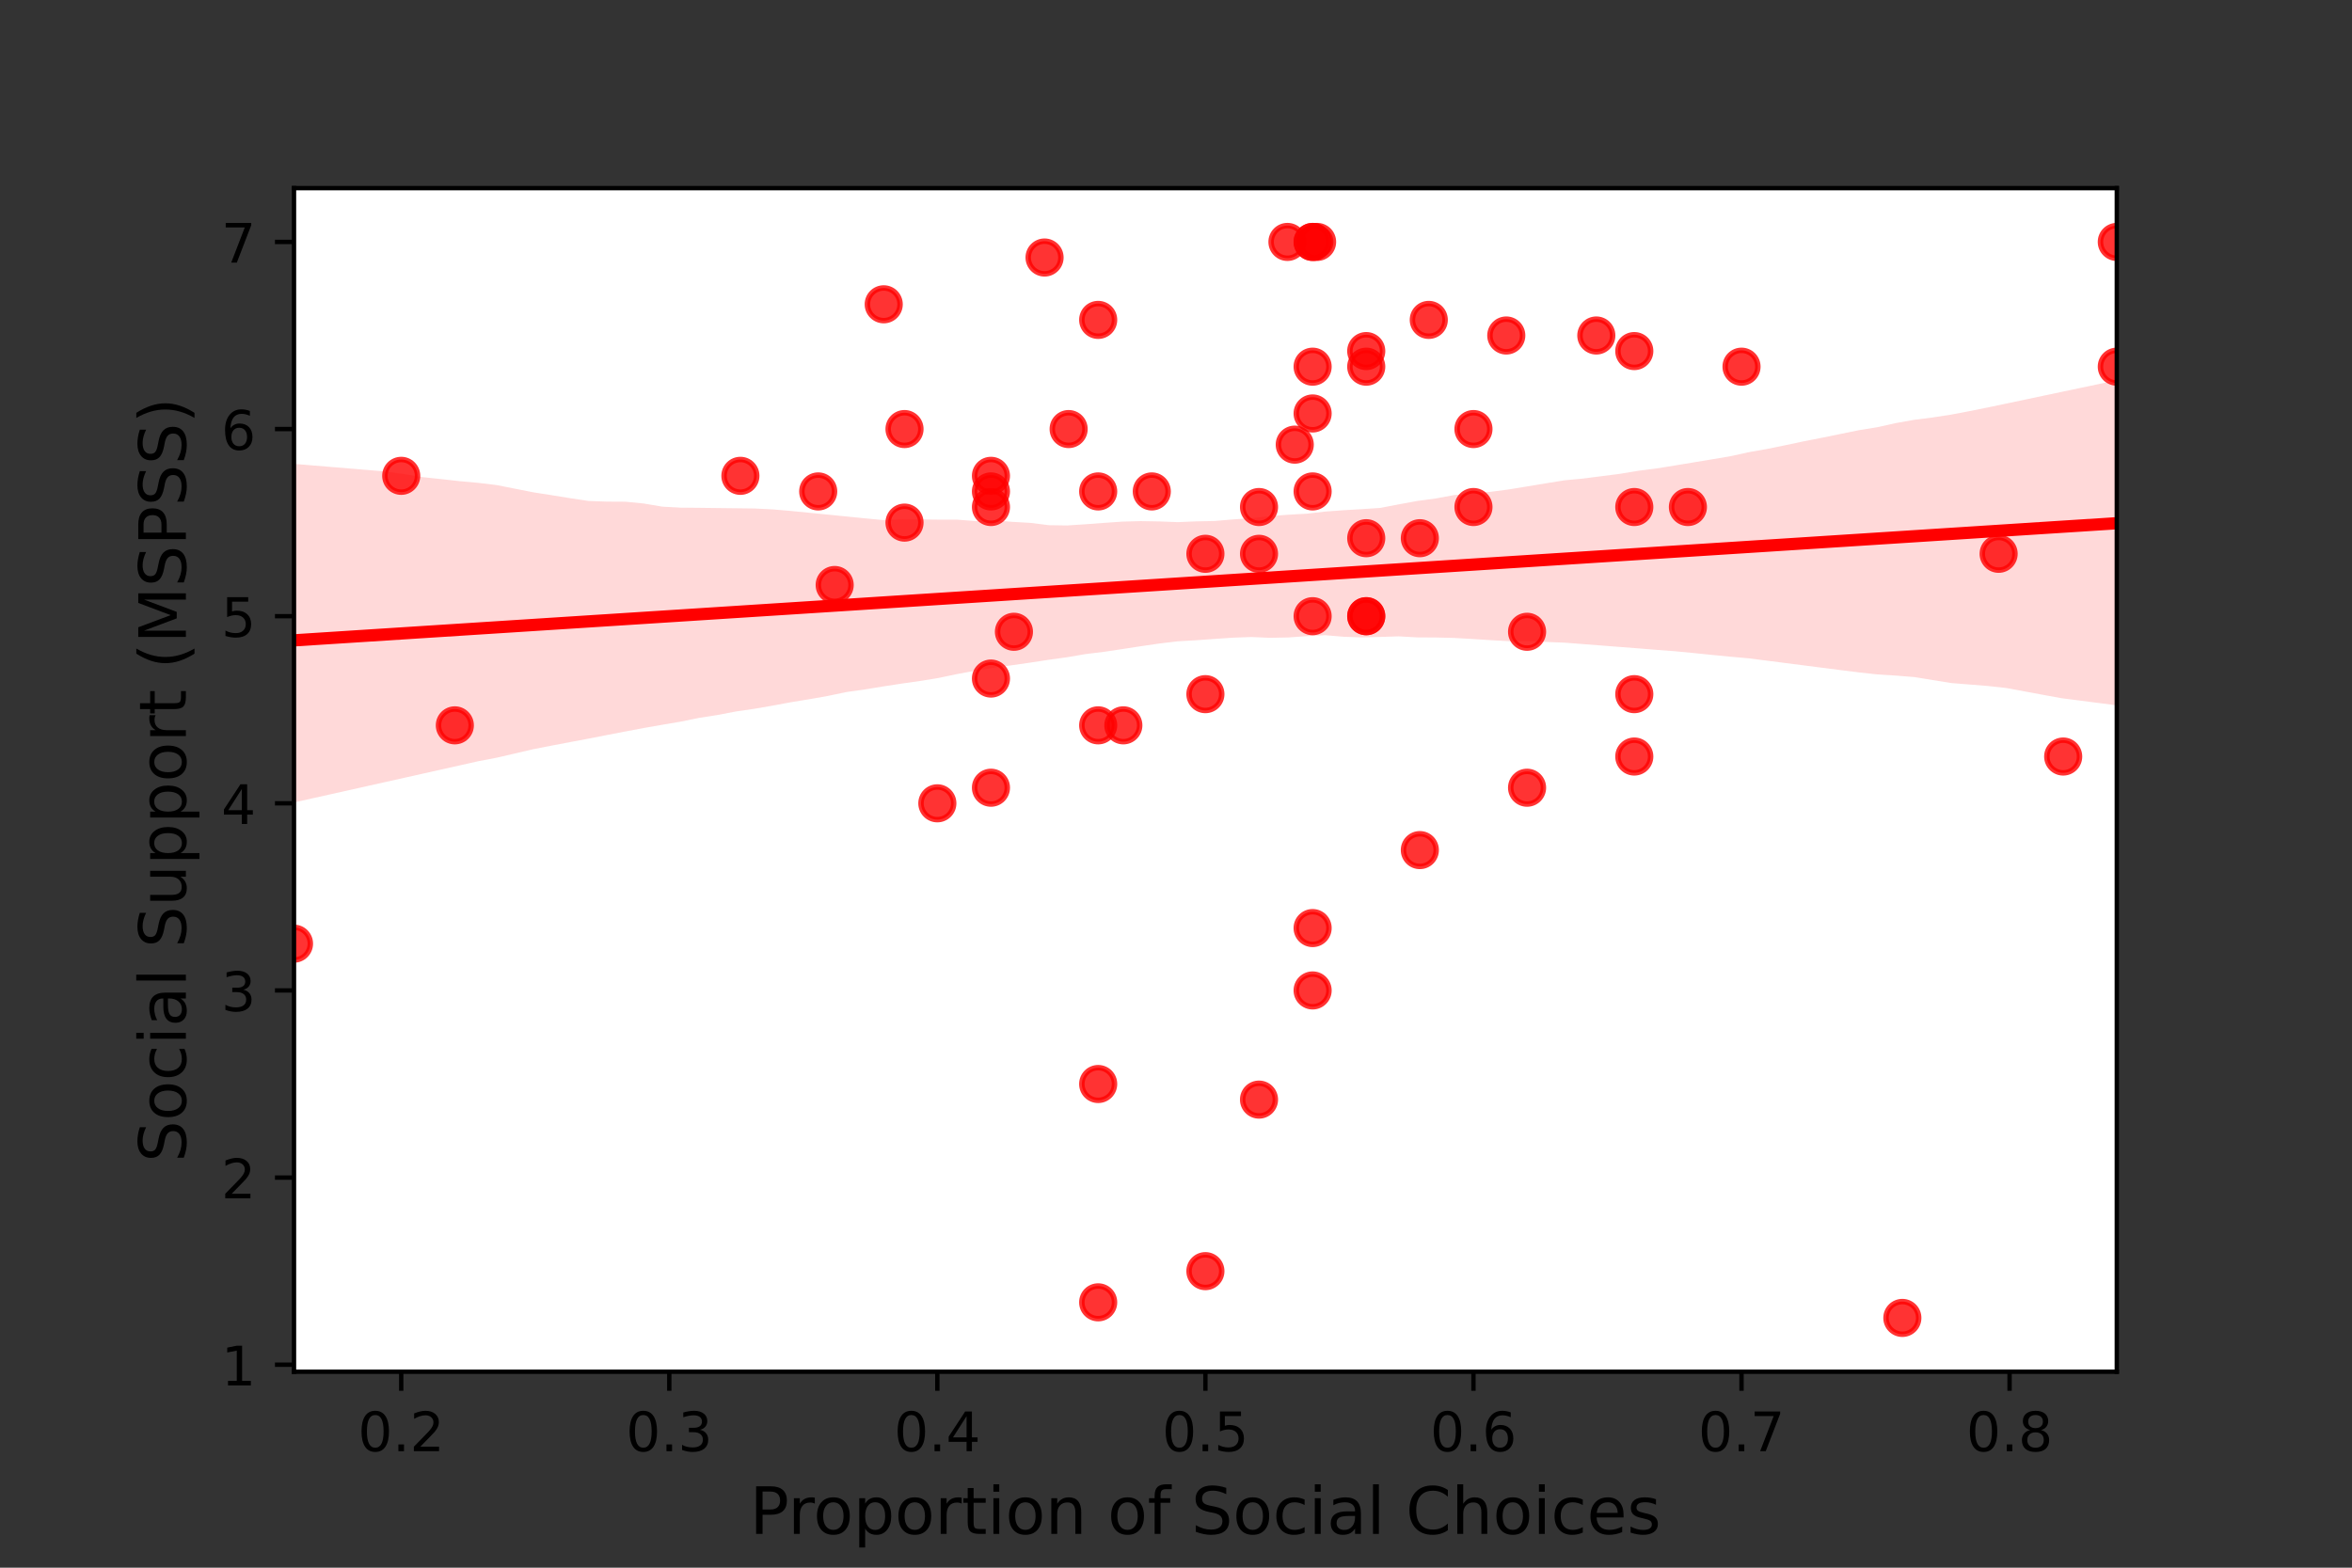 <?xml version="1.0" encoding="utf-8" standalone="no"?>
<!DOCTYPE svg PUBLIC "-//W3C//DTD SVG 1.1//EN"
  "http://www.w3.org/Graphics/SVG/1.1/DTD/svg11.dtd">
<!-- Created with matplotlib (https://matplotlib.org/) -->
<svg height="288pt" version="1.1" viewBox="0 0 432 288" width="432pt" xmlns="http://www.w3.org/2000/svg" xmlns:xlink="http://www.w3.org/1999/xlink">
 <rect x="0" y="0" width="432" height="288" fill="#333333" stroke="none"/>
 <defs>
  <style type="text/css">*{stroke-linecap:butt;stroke-linejoin:round;}</style>
 </defs>
 <g id="figure_1">
  <g id="patch_1">
   <path d="M 0 288 
L 432 288 
L 432 0 
L 0 0 
z
" style="fill:none;"/>
  </g>
  <g id="axes_1">
   <g id="patch_2">
    <path d="M 54 252 
L 388.8 252 
L 388.8 34.56 
L 54 34.56 
z
" style="fill:#ffffff;"/>
   </g>
   <g id="PathCollection_1">
    <defs>
     <path d="M 0 3 
C 0.796 3 1.559 2.684 2.121 2.121 
C 2.684 1.559 3 0.796 3 0 
C 3 -0.796 2.684 -1.559 2.121 -2.121 
C 1.559 -2.684 0.796 -3 0 -3 
C -0.796 -3 -1.559 -2.684 -2.121 -2.121 
C -2.684 -1.559 -3 -0.796 -3 0 
C -3 0.796 -2.684 1.559 -2.121 2.121 
C -1.559 2.684 -0.796 3 0 3 
z
" id="m8f36cc8707" style="stroke:#ff0000;stroke-opacity:0.8;"/>
    </defs>
    <g clip-path="url(#p18a558d87c)">
     <use style="fill:#ff0000;fill-opacity:0.8;stroke:#ff0000;stroke-opacity:0.8;" x="172.165" xlink:href="#m8f36cc8707" y="147.577"/>
     <use style="fill:#ff0000;fill-opacity:0.8;stroke:#ff0000;stroke-opacity:0.8;" x="241.094" xlink:href="#m8f36cc8707" y="44.444"/>
     <use style="fill:#ff0000;fill-opacity:0.8;stroke:#ff0000;stroke-opacity:0.8;" x="73.694" xlink:href="#m8f36cc8707" y="87.416"/>
     <use style="fill:#ff0000;fill-opacity:0.8;stroke:#ff0000;stroke-opacity:0.8;" x="241.094" xlink:href="#m8f36cc8707" y="44.444"/>
     <use style="fill:#ff0000;fill-opacity:0.8;stroke:#ff0000;stroke-opacity:0.8;" x="186.232" xlink:href="#m8f36cc8707" y="116.064"/>
     <use style="fill:#ff0000;fill-opacity:0.8;stroke:#ff0000;stroke-opacity:0.8;" x="300.176" xlink:href="#m8f36cc8707" y="138.983"/>
     <use style="fill:#ff0000;fill-opacity:0.8;stroke:#ff0000;stroke-opacity:0.8;" x="166.136" xlink:href="#m8f36cc8707" y="78.822"/>
     <use style="fill:#ff0000;fill-opacity:0.8;stroke:#ff0000;stroke-opacity:0.8;" x="349.412" xlink:href="#m8f36cc8707" y="242.116"/>
     <use style="fill:#ff0000;fill-opacity:0.8;stroke:#ff0000;stroke-opacity:0.8;" x="241.094" xlink:href="#m8f36cc8707" y="181.955"/>
     <use style="fill:#ff0000;fill-opacity:0.8;stroke:#ff0000;stroke-opacity:0.8;" x="201.706" xlink:href="#m8f36cc8707" y="199.144"/>
     <use style="fill:#ff0000;fill-opacity:0.8;stroke:#ff0000;stroke-opacity:0.8;" x="201.706" xlink:href="#m8f36cc8707" y="239.252"/>
     <use style="fill:#ff0000;fill-opacity:0.8;stroke:#ff0000;stroke-opacity:0.8;" x="231.247" xlink:href="#m8f36cc8707" y="202.009"/>
     <use style="fill:#ff0000;fill-opacity:0.8;stroke:#ff0000;stroke-opacity:0.8;" x="201.706" xlink:href="#m8f36cc8707" y="90.281"/>
     <use style="fill:#ff0000;fill-opacity:0.8;stroke:#ff0000;stroke-opacity:0.8;" x="388.8" xlink:href="#m8f36cc8707" y="44.444"/>
     <use style="fill:#ff0000;fill-opacity:0.8;stroke:#ff0000;stroke-opacity:0.8;" x="241.094" xlink:href="#m8f36cc8707" y="113.199"/>
     <use style="fill:#ff0000;fill-opacity:0.8;stroke:#ff0000;stroke-opacity:0.8;" x="206.328" xlink:href="#m8f36cc8707" y="133.253"/>
     <use style="fill:#ff0000;fill-opacity:0.8;stroke:#ff0000;stroke-opacity:0.8;" x="231.247" xlink:href="#m8f36cc8707" y="101.74"/>
     <use style="fill:#ff0000;fill-opacity:0.8;stroke:#ff0000;stroke-opacity:0.8;" x="241.094" xlink:href="#m8f36cc8707" y="75.957"/>
     <use style="fill:#ff0000;fill-opacity:0.8;stroke:#ff0000;stroke-opacity:0.8;" x="150.282" xlink:href="#m8f36cc8707" y="90.281"/>
     <use style="fill:#ff0000;fill-opacity:0.8;stroke:#ff0000;stroke-opacity:0.8;" x="367.096" xlink:href="#m8f36cc8707" y="101.74"/>
     <use style="fill:#ff0000;fill-opacity:0.8;stroke:#ff0000;stroke-opacity:0.8;" x="221.4" xlink:href="#m8f36cc8707" y="233.522"/>
     <use style="fill:#ff0000;fill-opacity:0.8;stroke:#ff0000;stroke-opacity:0.8;" x="54" xlink:href="#m8f36cc8707" y="173.361"/>
     <use style="fill:#ff0000;fill-opacity:0.8;stroke:#ff0000;stroke-opacity:0.8;" x="250.941" xlink:href="#m8f36cc8707" y="98.875"/>
     <use style="fill:#ff0000;fill-opacity:0.8;stroke:#ff0000;stroke-opacity:0.8;" x="83.541" xlink:href="#m8f36cc8707" y="133.253"/>
     <use style="fill:#ff0000;fill-opacity:0.8;stroke:#ff0000;stroke-opacity:0.8;" x="182.012" xlink:href="#m8f36cc8707" y="144.712"/>
     <use style="fill:#ff0000;fill-opacity:0.8;stroke:#ff0000;stroke-opacity:0.8;" x="276.664" xlink:href="#m8f36cc8707" y="61.633"/>
     <use style="fill:#ff0000;fill-opacity:0.8;stroke:#ff0000;stroke-opacity:0.8;" x="270.635" xlink:href="#m8f36cc8707" y="78.822"/>
     <use style="fill:#ff0000;fill-opacity:0.8;stroke:#ff0000;stroke-opacity:0.8;" x="300.176" xlink:href="#m8f36cc8707" y="64.497"/>
     <use style="fill:#ff0000;fill-opacity:0.8;stroke:#ff0000;stroke-opacity:0.8;" x="388.8" xlink:href="#m8f36cc8707" y="67.362"/>
     <use style="fill:#ff0000;fill-opacity:0.8;stroke:#ff0000;stroke-opacity:0.8;" x="300.176" xlink:href="#m8f36cc8707" y="127.523"/>
     <use style="fill:#ff0000;fill-opacity:0.8;stroke:#ff0000;stroke-opacity:0.8;" x="237.812" xlink:href="#m8f36cc8707" y="81.686"/>
     <use style="fill:#ff0000;fill-opacity:0.8;stroke:#ff0000;stroke-opacity:0.8;" x="293.201" xlink:href="#m8f36cc8707" y="61.633"/>
     <use style="fill:#ff0000;fill-opacity:0.8;stroke:#ff0000;stroke-opacity:0.8;" x="241.094" xlink:href="#m8f36cc8707" y="90.281"/>
     <use style="fill:#ff0000;fill-opacity:0.8;stroke:#ff0000;stroke-opacity:0.8;" x="182.012" xlink:href="#m8f36cc8707" y="93.146"/>
     <use style="fill:#ff0000;fill-opacity:0.8;stroke:#ff0000;stroke-opacity:0.8;" x="236.472" xlink:href="#m8f36cc8707" y="44.444"/>
     <use style="fill:#ff0000;fill-opacity:0.8;stroke:#ff0000;stroke-opacity:0.8;" x="260.788" xlink:href="#m8f36cc8707" y="98.875"/>
     <use style="fill:#ff0000;fill-opacity:0.8;stroke:#ff0000;stroke-opacity:0.8;" x="166.136" xlink:href="#m8f36cc8707" y="96.01"/>
     <use style="fill:#ff0000;fill-opacity:0.8;stroke:#ff0000;stroke-opacity:0.8;" x="153.309" xlink:href="#m8f36cc8707" y="107.47"/>
     <use style="fill:#ff0000;fill-opacity:0.8;stroke:#ff0000;stroke-opacity:0.8;" x="162.318" xlink:href="#m8f36cc8707" y="55.903"/>
     <use style="fill:#ff0000;fill-opacity:0.8;stroke:#ff0000;stroke-opacity:0.8;" x="319.871" xlink:href="#m8f36cc8707" y="67.362"/>
     <use style="fill:#ff0000;fill-opacity:0.8;stroke:#ff0000;stroke-opacity:0.8;" x="241.915" xlink:href="#m8f36cc8707" y="44.444"/>
     <use style="fill:#ff0000;fill-opacity:0.8;stroke:#ff0000;stroke-opacity:0.8;" x="262.429" xlink:href="#m8f36cc8707" y="58.768"/>
     <use style="fill:#ff0000;fill-opacity:0.8;stroke:#ff0000;stroke-opacity:0.8;" x="211.553" xlink:href="#m8f36cc8707" y="90.281"/>
     <use style="fill:#ff0000;fill-opacity:0.8;stroke:#ff0000;stroke-opacity:0.8;" x="201.706" xlink:href="#m8f36cc8707" y="133.253"/>
     <use style="fill:#ff0000;fill-opacity:0.8;stroke:#ff0000;stroke-opacity:0.8;" x="300.176" xlink:href="#m8f36cc8707" y="93.146"/>
     <use style="fill:#ff0000;fill-opacity:0.8;stroke:#ff0000;stroke-opacity:0.8;" x="260.788" xlink:href="#m8f36cc8707" y="156.172"/>
     <use style="fill:#ff0000;fill-opacity:0.8;stroke:#ff0000;stroke-opacity:0.8;" x="241.094" xlink:href="#m8f36cc8707" y="67.362"/>
     <use style="fill:#ff0000;fill-opacity:0.8;stroke:#ff0000;stroke-opacity:0.8;" x="182.012" xlink:href="#m8f36cc8707" y="87.416"/>
     <use style="fill:#ff0000;fill-opacity:0.8;stroke:#ff0000;stroke-opacity:0.8;" x="250.941" xlink:href="#m8f36cc8707" y="64.497"/>
     <use style="fill:#ff0000;fill-opacity:0.8;stroke:#ff0000;stroke-opacity:0.8;" x="135.992" xlink:href="#m8f36cc8707" y="87.416"/>
     <use style="fill:#ff0000;fill-opacity:0.8;stroke:#ff0000;stroke-opacity:0.8;" x="221.4" xlink:href="#m8f36cc8707" y="127.523"/>
     <use style="fill:#ff0000;fill-opacity:0.8;stroke:#ff0000;stroke-opacity:0.8;" x="250.941" xlink:href="#m8f36cc8707" y="67.362"/>
     <use style="fill:#ff0000;fill-opacity:0.8;stroke:#ff0000;stroke-opacity:0.8;" x="280.482" xlink:href="#m8f36cc8707" y="116.064"/>
     <use style="fill:#ff0000;fill-opacity:0.8;stroke:#ff0000;stroke-opacity:0.8;" x="231.247" xlink:href="#m8f36cc8707" y="93.146"/>
     <use style="fill:#ff0000;fill-opacity:0.8;stroke:#ff0000;stroke-opacity:0.8;" x="310.024" xlink:href="#m8f36cc8707" y="93.146"/>
     <use style="fill:#ff0000;fill-opacity:0.8;stroke:#ff0000;stroke-opacity:0.8;" x="196.28" xlink:href="#m8f36cc8707" y="78.822"/>
     <use style="fill:#ff0000;fill-opacity:0.8;stroke:#ff0000;stroke-opacity:0.8;" x="378.953" xlink:href="#m8f36cc8707" y="138.983"/>
     <use style="fill:#ff0000;fill-opacity:0.8;stroke:#ff0000;stroke-opacity:0.8;" x="191.859" xlink:href="#m8f36cc8707" y="47.308"/>
     <use style="fill:#ff0000;fill-opacity:0.8;stroke:#ff0000;stroke-opacity:0.8;" x="270.635" xlink:href="#m8f36cc8707" y="93.146"/>
     <use style="fill:#ff0000;fill-opacity:0.8;stroke:#ff0000;stroke-opacity:0.8;" x="182.012" xlink:href="#m8f36cc8707" y="90.281"/>
     <use style="fill:#ff0000;fill-opacity:0.8;stroke:#ff0000;stroke-opacity:0.8;" x="280.482" xlink:href="#m8f36cc8707" y="144.712"/>
     <use style="fill:#ff0000;fill-opacity:0.8;stroke:#ff0000;stroke-opacity:0.8;" x="221.4" xlink:href="#m8f36cc8707" y="101.74"/>
     <use style="fill:#ff0000;fill-opacity:0.8;stroke:#ff0000;stroke-opacity:0.8;" x="201.706" xlink:href="#m8f36cc8707" y="58.768"/>
     <use style="fill:#ff0000;fill-opacity:0.8;stroke:#ff0000;stroke-opacity:0.8;" x="250.941" xlink:href="#m8f36cc8707" y="113.199"/>
     <use style="fill:#ff0000;fill-opacity:0.8;stroke:#ff0000;stroke-opacity:0.8;" x="250.941" xlink:href="#m8f36cc8707" y="113.199"/>
     <use style="fill:#ff0000;fill-opacity:0.8;stroke:#ff0000;stroke-opacity:0.8;" x="241.094" xlink:href="#m8f36cc8707" y="170.496"/>
     <use style="fill:#ff0000;fill-opacity:0.8;stroke:#ff0000;stroke-opacity:0.8;" x="182.012" xlink:href="#m8f36cc8707" y="124.659"/>
    </g>
   </g>
   <g id="PolyCollection_1">
    <path clip-path="url(#p18a558d87c)" d="M 54 85.22 
L 54 147.418 
L 57.382 146.662 
L 60.764 145.906 
L 64.145 145.15 
L 67.527 144.394 
L 70.909 143.637 
L 74.291 142.881 
L 77.673 142.125 
L 81.055 141.367 
L 84.436 140.609 
L 87.818 139.851 
L 91.2 139.204 
L 94.582 138.421 
L 97.964 137.632 
L 101.345 136.97 
L 104.727 136.33 
L 108.109 135.692 
L 111.491 135.031 
L 114.873 134.379 
L 118.255 133.74 
L 121.636 133.149 
L 125.018 132.573 
L 128.4 131.882 
L 131.782 131.354 
L 135.164 130.706 
L 138.545 130.214 
L 141.927 129.627 
L 145.309 129.001 
L 148.691 128.447 
L 152.073 127.849 
L 155.455 127.137 
L 158.836 126.661 
L 162.218 126.107 
L 165.6 125.586 
L 168.982 125.103 
L 172.364 124.554 
L 175.745 123.842 
L 179.127 123.212 
L 182.509 122.678 
L 185.891 122.209 
L 189.273 121.725 
L 192.655 121.204 
L 196.036 120.736 
L 199.418 120.157 
L 202.8 119.745 
L 206.182 119.235 
L 209.564 118.715 
L 212.945 118.22 
L 216.327 117.815 
L 219.709 117.621 
L 223.091 117.377 
L 226.473 117.149 
L 229.855 117.026 
L 233.236 117.173 
L 236.618 117.109 
L 240 116.867 
L 243.382 116.689 
L 246.764 116.977 
L 250.145 117.099 
L 253.527 117.011 
L 256.909 116.905 
L 260.291 117.095 
L 263.673 117.116 
L 267.055 117.194 
L 270.436 117.388 
L 273.818 117.604 
L 277.2 117.793 
L 280.582 117.787 
L 283.964 117.933 
L 287.345 118.061 
L 290.727 118.323 
L 294.109 118.586 
L 297.491 118.848 
L 300.873 119.11 
L 304.255 119.384 
L 307.636 119.64 
L 311.018 119.964 
L 314.4 120.307 
L 317.782 120.638 
L 321.164 120.939 
L 324.545 121.372 
L 327.927 121.805 
L 331.309 122.239 
L 334.691 122.673 
L 338.073 123.104 
L 341.455 123.53 
L 344.836 123.902 
L 348.218 124.112 
L 351.6 124.383 
L 354.982 124.933 
L 358.364 125.48 
L 361.745 125.754 
L 365.127 126.023 
L 368.509 126.396 
L 371.891 127.024 
L 375.273 127.651 
L 378.655 128.268 
L 382.036 128.705 
L 385.418 129.141 
L 388.8 129.577 
L 388.8 69.861 
L 388.8 69.861 
L 385.418 70.572 
L 382.036 71.283 
L 378.655 71.996 
L 375.273 72.71 
L 371.891 73.424 
L 368.509 74.137 
L 365.127 74.848 
L 361.745 75.529 
L 358.364 76.171 
L 354.982 76.692 
L 351.6 77.123 
L 348.218 77.723 
L 344.836 78.479 
L 341.455 79.027 
L 338.073 79.718 
L 334.691 80.409 
L 331.309 81.073 
L 327.927 81.791 
L 324.545 82.482 
L 321.164 83.079 
L 317.782 83.824 
L 314.4 84.391 
L 311.018 84.954 
L 307.636 85.514 
L 304.255 86.059 
L 300.873 86.494 
L 297.491 87.055 
L 294.109 87.487 
L 290.727 87.92 
L 287.345 88.242 
L 283.964 88.787 
L 280.582 89.347 
L 277.2 89.904 
L 273.818 90.351 
L 270.436 90.63 
L 267.055 90.953 
L 263.673 91.582 
L 260.291 92.035 
L 256.909 92.658 
L 253.527 93.309 
L 250.145 93.532 
L 246.764 93.736 
L 243.382 93.982 
L 240 94.374 
L 236.618 94.56 
L 233.236 94.819 
L 229.855 95.198 
L 226.473 95.423 
L 223.091 95.711 
L 219.709 95.78 
L 216.327 95.923 
L 212.945 95.792 
L 209.564 95.733 
L 206.182 95.824 
L 202.8 96.057 
L 199.418 96.311 
L 196.036 96.533 
L 192.655 96.484 
L 189.273 96.061 
L 185.891 95.864 
L 182.509 95.578 
L 179.127 95.723 
L 175.745 95.462 
L 172.364 95.463 
L 168.982 95.425 
L 165.6 95.413 
L 162.218 95.542 
L 158.836 95.22 
L 155.455 94.881 
L 152.073 94.541 
L 148.691 94.206 
L 145.309 93.872 
L 141.927 93.581 
L 138.545 93.413 
L 135.164 93.373 
L 131.782 93.333 
L 128.4 93.292 
L 125.018 93.261 
L 121.636 93.077 
L 118.255 92.501 
L 114.873 92.168 
L 111.491 92.15 
L 108.109 92.035 
L 104.727 91.522 
L 101.345 90.976 
L 97.964 90.445 
L 94.582 89.777 
L 91.2 89.109 
L 87.818 88.704 
L 84.436 88.397 
L 81.055 88.019 
L 77.673 87.66 
L 74.291 87.102 
L 70.909 86.625 
L 67.527 86.342 
L 64.145 86.061 
L 60.764 85.781 
L 57.382 85.5 
L 54 85.22 
z
" style="fill:#ff0000;fill-opacity:0.15;"/>
   </g>
   <g id="matplotlib.axis_1">
    <g id="xtick_1">
     <g id="line2d_1">
      <defs>
       <path d="M 0 0 
L 0 3.5 
" id="mf3db2aaec5" style="stroke:#000000;stroke-width:0.8;"/>
      </defs>
      <g>
       <use style="stroke:#000000;stroke-width:0.8;" x="73.694" xlink:href="#mf3db2aaec5" y="252"/>
      </g>
     </g>
     <g id="text_1">
      <!-- 0.2 -->
      <g transform="translate(65.743 266.598)scale(0.1 -0.1)">
       <defs>
        <path d="M 31.781 66.406 
Q 24.172 66.406 20.328 58.906 
Q 16.5 51.422 16.5 36.375 
Q 16.5 21.391 20.328 13.891 
Q 24.172 6.391 31.781 6.391 
Q 39.453 6.391 43.281 13.891 
Q 47.125 21.391 47.125 36.375 
Q 47.125 51.422 43.281 58.906 
Q 39.453 66.406 31.781 66.406 
z
M 31.781 74.219 
Q 44.047 74.219 50.516 64.516 
Q 56.984 54.828 56.984 36.375 
Q 56.984 17.969 50.516 8.266 
Q 44.047 -1.422 31.781 -1.422 
Q 19.531 -1.422 13.062 8.266 
Q 6.594 17.969 6.594 36.375 
Q 6.594 54.828 13.062 64.516 
Q 19.531 74.219 31.781 74.219 
z
" id="DejaVuSans-48"/>
        <path d="M 10.688 12.406 
L 21 12.406 
L 21 0 
L 10.688 0 
z
" id="DejaVuSans-46"/>
        <path d="M 19.188 8.297 
L 53.609 8.297 
L 53.609 0 
L 7.328 0 
L 7.328 8.297 
Q 12.938 14.109 22.625 23.891 
Q 32.328 33.688 34.812 36.531 
Q 39.547 41.844 41.422 45.531 
Q 43.312 49.219 43.312 52.781 
Q 43.312 58.594 39.234 62.25 
Q 35.156 65.922 28.609 65.922 
Q 23.969 65.922 18.812 64.312 
Q 13.672 62.703 7.812 59.422 
L 7.812 69.391 
Q 13.766 71.781 18.938 73 
Q 24.125 74.219 28.422 74.219 
Q 39.75 74.219 46.484 68.547 
Q 53.219 62.891 53.219 53.422 
Q 53.219 48.922 51.531 44.891 
Q 49.859 40.875 45.406 35.406 
Q 44.188 33.984 37.641 27.219 
Q 31.109 20.453 19.188 8.297 
z
" id="DejaVuSans-50"/>
       </defs>
       <use xlink:href="#DejaVuSans-48"/>
       <use x="63.623" xlink:href="#DejaVuSans-46"/>
       <use x="95.41" xlink:href="#DejaVuSans-50"/>
      </g>
     </g>
    </g>
    <g id="xtick_2">
     <g id="line2d_2">
      <g>
       <use style="stroke:#000000;stroke-width:0.8;" x="122.929" xlink:href="#mf3db2aaec5" y="252"/>
      </g>
     </g>
     <g id="text_2">
      <!-- 0.3 -->
      <g transform="translate(114.978 266.598)scale(0.1 -0.1)">
       <defs>
        <path d="M 40.578 39.312 
Q 47.656 37.797 51.625 33 
Q 55.609 28.219 55.609 21.188 
Q 55.609 10.406 48.188 4.484 
Q 40.766 -1.422 27.094 -1.422 
Q 22.516 -1.422 17.656 -0.516 
Q 12.797 0.391 7.625 2.203 
L 7.625 11.719 
Q 11.719 9.328 16.594 8.109 
Q 21.484 6.891 26.812 6.891 
Q 36.078 6.891 40.938 10.547 
Q 45.797 14.203 45.797 21.188 
Q 45.797 27.641 41.281 31.266 
Q 36.766 34.906 28.719 34.906 
L 20.219 34.906 
L 20.219 43.016 
L 29.109 43.016 
Q 36.375 43.016 40.234 45.922 
Q 44.094 48.828 44.094 54.297 
Q 44.094 59.906 40.109 62.906 
Q 36.141 65.922 28.719 65.922 
Q 24.656 65.922 20.016 65.031 
Q 15.375 64.156 9.812 62.312 
L 9.812 71.094 
Q 15.438 72.656 20.344 73.438 
Q 25.25 74.219 29.594 74.219 
Q 40.828 74.219 47.359 69.109 
Q 53.906 64.016 53.906 55.328 
Q 53.906 49.266 50.438 45.094 
Q 46.969 40.922 40.578 39.312 
z
" id="DejaVuSans-51"/>
       </defs>
       <use xlink:href="#DejaVuSans-48"/>
       <use x="63.623" xlink:href="#DejaVuSans-46"/>
       <use x="95.41" xlink:href="#DejaVuSans-51"/>
      </g>
     </g>
    </g>
    <g id="xtick_3">
     <g id="line2d_3">
      <g>
       <use style="stroke:#000000;stroke-width:0.8;" x="172.165" xlink:href="#mf3db2aaec5" y="252"/>
      </g>
     </g>
     <g id="text_3">
      <!-- 0.4 -->
      <g transform="translate(164.213 266.598)scale(0.1 -0.1)">
       <defs>
        <path d="M 37.797 64.312 
L 12.891 25.391 
L 37.797 25.391 
z
M 35.203 72.906 
L 47.609 72.906 
L 47.609 25.391 
L 58.016 25.391 
L 58.016 17.188 
L 47.609 17.188 
L 47.609 0 
L 37.797 0 
L 37.797 17.188 
L 4.891 17.188 
L 4.891 26.703 
z
" id="DejaVuSans-52"/>
       </defs>
       <use xlink:href="#DejaVuSans-48"/>
       <use x="63.623" xlink:href="#DejaVuSans-46"/>
       <use x="95.41" xlink:href="#DejaVuSans-52"/>
      </g>
     </g>
    </g>
    <g id="xtick_4">
     <g id="line2d_4">
      <g>
       <use style="stroke:#000000;stroke-width:0.8;" x="221.4" xlink:href="#mf3db2aaec5" y="252"/>
      </g>
     </g>
     <g id="text_4">
      <!-- 0.5 -->
      <g transform="translate(213.448 266.598)scale(0.1 -0.1)">
       <defs>
        <path d="M 10.797 72.906 
L 49.516 72.906 
L 49.516 64.594 
L 19.828 64.594 
L 19.828 46.734 
Q 21.969 47.469 24.109 47.828 
Q 26.266 48.188 28.422 48.188 
Q 40.625 48.188 47.75 41.5 
Q 54.891 34.812 54.891 23.391 
Q 54.891 11.625 47.562 5.094 
Q 40.234 -1.422 26.906 -1.422 
Q 22.312 -1.422 17.547 -0.641 
Q 12.797 0.141 7.719 1.703 
L 7.719 11.625 
Q 12.109 9.234 16.797 8.062 
Q 21.484 6.891 26.703 6.891 
Q 35.156 6.891 40.078 11.328 
Q 45.016 15.766 45.016 23.391 
Q 45.016 31 40.078 35.438 
Q 35.156 39.891 26.703 39.891 
Q 22.75 39.891 18.812 39.016 
Q 14.891 38.141 10.797 36.281 
z
" id="DejaVuSans-53"/>
       </defs>
       <use xlink:href="#DejaVuSans-48"/>
       <use x="63.623" xlink:href="#DejaVuSans-46"/>
       <use x="95.41" xlink:href="#DejaVuSans-53"/>
      </g>
     </g>
    </g>
    <g id="xtick_5">
     <g id="line2d_5">
      <g>
       <use style="stroke:#000000;stroke-width:0.8;" x="270.635" xlink:href="#mf3db2aaec5" y="252"/>
      </g>
     </g>
     <g id="text_5">
      <!-- 0.6 -->
      <g transform="translate(262.684 266.598)scale(0.1 -0.1)">
       <defs>
        <path d="M 33.016 40.375 
Q 26.375 40.375 22.484 35.828 
Q 18.609 31.297 18.609 23.391 
Q 18.609 15.531 22.484 10.953 
Q 26.375 6.391 33.016 6.391 
Q 39.656 6.391 43.531 10.953 
Q 47.406 15.531 47.406 23.391 
Q 47.406 31.297 43.531 35.828 
Q 39.656 40.375 33.016 40.375 
z
M 52.594 71.297 
L 52.594 62.312 
Q 48.875 64.062 45.094 64.984 
Q 41.312 65.922 37.594 65.922 
Q 27.828 65.922 22.672 59.328 
Q 17.531 52.734 16.797 39.406 
Q 19.672 43.656 24.016 45.922 
Q 28.375 48.188 33.594 48.188 
Q 44.578 48.188 50.953 41.516 
Q 57.328 34.859 57.328 23.391 
Q 57.328 12.156 50.688 5.359 
Q 44.047 -1.422 33.016 -1.422 
Q 20.359 -1.422 13.672 8.266 
Q 6.984 17.969 6.984 36.375 
Q 6.984 53.656 15.188 63.938 
Q 23.391 74.219 37.203 74.219 
Q 40.922 74.219 44.703 73.484 
Q 48.484 72.75 52.594 71.297 
z
" id="DejaVuSans-54"/>
       </defs>
       <use xlink:href="#DejaVuSans-48"/>
       <use x="63.623" xlink:href="#DejaVuSans-46"/>
       <use x="95.41" xlink:href="#DejaVuSans-54"/>
      </g>
     </g>
    </g>
    <g id="xtick_6">
     <g id="line2d_6">
      <g>
       <use style="stroke:#000000;stroke-width:0.8;" x="319.871" xlink:href="#mf3db2aaec5" y="252"/>
      </g>
     </g>
     <g id="text_6">
      <!-- 0.7 -->
      <g transform="translate(311.919 266.598)scale(0.1 -0.1)">
       <defs>
        <path d="M 8.203 72.906 
L 55.078 72.906 
L 55.078 68.703 
L 28.609 0 
L 18.312 0 
L 43.219 64.594 
L 8.203 64.594 
z
" id="DejaVuSans-55"/>
       </defs>
       <use xlink:href="#DejaVuSans-48"/>
       <use x="63.623" xlink:href="#DejaVuSans-46"/>
       <use x="95.41" xlink:href="#DejaVuSans-55"/>
      </g>
     </g>
    </g>
    <g id="xtick_7">
     <g id="line2d_7">
      <g>
       <use style="stroke:#000000;stroke-width:0.8;" x="369.106" xlink:href="#mf3db2aaec5" y="252"/>
      </g>
     </g>
     <g id="text_7">
      <!-- 0.8 -->
      <g transform="translate(361.154 266.598)scale(0.1 -0.1)">
       <defs>
        <path d="M 31.781 34.625 
Q 24.75 34.625 20.719 30.859 
Q 16.703 27.094 16.703 20.516 
Q 16.703 13.922 20.719 10.156 
Q 24.75 6.391 31.781 6.391 
Q 38.812 6.391 42.859 10.172 
Q 46.922 13.969 46.922 20.516 
Q 46.922 27.094 42.891 30.859 
Q 38.875 34.625 31.781 34.625 
z
M 21.922 38.812 
Q 15.578 40.375 12.031 44.719 
Q 8.5 49.078 8.5 55.328 
Q 8.5 64.062 14.719 69.141 
Q 20.953 74.219 31.781 74.219 
Q 42.672 74.219 48.875 69.141 
Q 55.078 64.062 55.078 55.328 
Q 55.078 49.078 51.531 44.719 
Q 48 40.375 41.703 38.812 
Q 48.828 37.156 52.797 32.312 
Q 56.781 27.484 56.781 20.516 
Q 56.781 9.906 50.312 4.234 
Q 43.844 -1.422 31.781 -1.422 
Q 19.734 -1.422 13.25 4.234 
Q 6.781 9.906 6.781 20.516 
Q 6.781 27.484 10.781 32.312 
Q 14.797 37.156 21.922 38.812 
z
M 18.312 54.391 
Q 18.312 48.734 21.844 45.562 
Q 25.391 42.391 31.781 42.391 
Q 38.141 42.391 41.719 45.562 
Q 45.312 48.734 45.312 54.391 
Q 45.312 60.062 41.719 63.234 
Q 38.141 66.406 31.781 66.406 
Q 25.391 66.406 21.844 63.234 
Q 18.312 60.062 18.312 54.391 
z
" id="DejaVuSans-56"/>
       </defs>
       <use xlink:href="#DejaVuSans-48"/>
       <use x="63.623" xlink:href="#DejaVuSans-46"/>
       <use x="95.41" xlink:href="#DejaVuSans-56"/>
      </g>
     </g>
    </g>
    <g id="text_8">
     <!-- Proportion of Social Choices -->
     <g transform="translate(137.704 281.796)scale(0.12 -0.12)">
      <defs>
       <path d="M 19.672 64.797 
L 19.672 37.406 
L 32.078 37.406 
Q 38.969 37.406 42.719 40.969 
Q 46.484 44.531 46.484 51.125 
Q 46.484 57.672 42.719 61.234 
Q 38.969 64.797 32.078 64.797 
z
M 9.812 72.906 
L 32.078 72.906 
Q 44.344 72.906 50.609 67.359 
Q 56.891 61.812 56.891 51.125 
Q 56.891 40.328 50.609 34.812 
Q 44.344 29.297 32.078 29.297 
L 19.672 29.297 
L 19.672 0 
L 9.812 0 
z
" id="DejaVuSans-80"/>
       <path d="M 41.109 46.297 
Q 39.594 47.172 37.812 47.578 
Q 36.031 48 33.891 48 
Q 26.266 48 22.188 43.047 
Q 18.109 38.094 18.109 28.812 
L 18.109 0 
L 9.078 0 
L 9.078 54.688 
L 18.109 54.688 
L 18.109 46.188 
Q 20.953 51.172 25.484 53.578 
Q 30.031 56 36.531 56 
Q 37.453 56 38.578 55.875 
Q 39.703 55.766 41.062 55.516 
z
" id="DejaVuSans-114"/>
       <path d="M 30.609 48.391 
Q 23.391 48.391 19.188 42.75 
Q 14.984 37.109 14.984 27.297 
Q 14.984 17.484 19.156 11.844 
Q 23.344 6.203 30.609 6.203 
Q 37.797 6.203 41.984 11.859 
Q 46.188 17.531 46.188 27.297 
Q 46.188 37.016 41.984 42.703 
Q 37.797 48.391 30.609 48.391 
z
M 30.609 56 
Q 42.328 56 49.016 48.375 
Q 55.719 40.766 55.719 27.297 
Q 55.719 13.875 49.016 6.219 
Q 42.328 -1.422 30.609 -1.422 
Q 18.844 -1.422 12.172 6.219 
Q 5.516 13.875 5.516 27.297 
Q 5.516 40.766 12.172 48.375 
Q 18.844 56 30.609 56 
z
" id="DejaVuSans-111"/>
       <path d="M 18.109 8.203 
L 18.109 -20.797 
L 9.078 -20.797 
L 9.078 54.688 
L 18.109 54.688 
L 18.109 46.391 
Q 20.953 51.266 25.266 53.625 
Q 29.594 56 35.594 56 
Q 45.562 56 51.781 48.094 
Q 58.016 40.188 58.016 27.297 
Q 58.016 14.406 51.781 6.484 
Q 45.562 -1.422 35.594 -1.422 
Q 29.594 -1.422 25.266 0.953 
Q 20.953 3.328 18.109 8.203 
z
M 48.688 27.297 
Q 48.688 37.203 44.609 42.844 
Q 40.531 48.484 33.406 48.484 
Q 26.266 48.484 22.188 42.844 
Q 18.109 37.203 18.109 27.297 
Q 18.109 17.391 22.188 11.75 
Q 26.266 6.109 33.406 6.109 
Q 40.531 6.109 44.609 11.75 
Q 48.688 17.391 48.688 27.297 
z
" id="DejaVuSans-112"/>
       <path d="M 18.312 70.219 
L 18.312 54.688 
L 36.812 54.688 
L 36.812 47.703 
L 18.312 47.703 
L 18.312 18.016 
Q 18.312 11.328 20.141 9.422 
Q 21.969 7.516 27.594 7.516 
L 36.812 7.516 
L 36.812 0 
L 27.594 0 
Q 17.188 0 13.234 3.875 
Q 9.281 7.766 9.281 18.016 
L 9.281 47.703 
L 2.688 47.703 
L 2.688 54.688 
L 9.281 54.688 
L 9.281 70.219 
z
" id="DejaVuSans-116"/>
       <path d="M 9.422 54.688 
L 18.406 54.688 
L 18.406 0 
L 9.422 0 
z
M 9.422 75.984 
L 18.406 75.984 
L 18.406 64.594 
L 9.422 64.594 
z
" id="DejaVuSans-105"/>
       <path d="M 54.891 33.016 
L 54.891 0 
L 45.906 0 
L 45.906 32.719 
Q 45.906 40.484 42.875 44.328 
Q 39.844 48.188 33.797 48.188 
Q 26.516 48.188 22.312 43.547 
Q 18.109 38.922 18.109 30.906 
L 18.109 0 
L 9.078 0 
L 9.078 54.688 
L 18.109 54.688 
L 18.109 46.188 
Q 21.344 51.125 25.703 53.562 
Q 30.078 56 35.797 56 
Q 45.219 56 50.047 50.172 
Q 54.891 44.344 54.891 33.016 
z
" id="DejaVuSans-110"/>
       <path id="DejaVuSans-32"/>
       <path d="M 37.109 75.984 
L 37.109 68.5 
L 28.516 68.5 
Q 23.688 68.5 21.797 66.547 
Q 19.922 64.594 19.922 59.516 
L 19.922 54.688 
L 34.719 54.688 
L 34.719 47.703 
L 19.922 47.703 
L 19.922 0 
L 10.891 0 
L 10.891 47.703 
L 2.297 47.703 
L 2.297 54.688 
L 10.891 54.688 
L 10.891 58.5 
Q 10.891 67.625 15.141 71.797 
Q 19.391 75.984 28.609 75.984 
z
" id="DejaVuSans-102"/>
       <path d="M 53.516 70.516 
L 53.516 60.891 
Q 47.906 63.578 42.922 64.891 
Q 37.938 66.219 33.297 66.219 
Q 25.25 66.219 20.875 63.094 
Q 16.5 59.969 16.5 54.203 
Q 16.5 49.359 19.406 46.891 
Q 22.312 44.438 30.422 42.922 
L 36.375 41.703 
Q 47.406 39.594 52.656 34.297 
Q 57.906 29 57.906 20.125 
Q 57.906 9.516 50.797 4.047 
Q 43.703 -1.422 29.984 -1.422 
Q 24.812 -1.422 18.969 -0.25 
Q 13.141 0.922 6.891 3.219 
L 6.891 13.375 
Q 12.891 10.016 18.656 8.297 
Q 24.422 6.594 29.984 6.594 
Q 38.422 6.594 43.016 9.906 
Q 47.609 13.234 47.609 19.391 
Q 47.609 24.75 44.312 27.781 
Q 41.016 30.812 33.5 32.328 
L 27.484 33.5 
Q 16.453 35.688 11.516 40.375 
Q 6.594 45.062 6.594 53.422 
Q 6.594 63.094 13.406 68.656 
Q 20.219 74.219 32.172 74.219 
Q 37.312 74.219 42.625 73.281 
Q 47.953 72.359 53.516 70.516 
z
" id="DejaVuSans-83"/>
       <path d="M 48.781 52.594 
L 48.781 44.188 
Q 44.969 46.297 41.141 47.344 
Q 37.312 48.391 33.406 48.391 
Q 24.656 48.391 19.812 42.844 
Q 14.984 37.312 14.984 27.297 
Q 14.984 17.281 19.812 11.734 
Q 24.656 6.203 33.406 6.203 
Q 37.312 6.203 41.141 7.25 
Q 44.969 8.297 48.781 10.406 
L 48.781 2.094 
Q 45.016 0.344 40.984 -0.531 
Q 36.969 -1.422 32.422 -1.422 
Q 20.062 -1.422 12.781 6.344 
Q 5.516 14.109 5.516 27.297 
Q 5.516 40.672 12.859 48.328 
Q 20.219 56 33.016 56 
Q 37.156 56 41.109 55.141 
Q 45.062 54.297 48.781 52.594 
z
" id="DejaVuSans-99"/>
       <path d="M 34.281 27.484 
Q 23.391 27.484 19.188 25 
Q 14.984 22.516 14.984 16.5 
Q 14.984 11.719 18.141 8.906 
Q 21.297 6.109 26.703 6.109 
Q 34.188 6.109 38.703 11.406 
Q 43.219 16.703 43.219 25.484 
L 43.219 27.484 
z
M 52.203 31.203 
L 52.203 0 
L 43.219 0 
L 43.219 8.297 
Q 40.141 3.328 35.547 0.953 
Q 30.953 -1.422 24.312 -1.422 
Q 15.922 -1.422 10.953 3.297 
Q 6 8.016 6 15.922 
Q 6 25.141 12.172 29.828 
Q 18.359 34.516 30.609 34.516 
L 43.219 34.516 
L 43.219 35.406 
Q 43.219 41.609 39.141 45 
Q 35.062 48.391 27.688 48.391 
Q 23 48.391 18.547 47.266 
Q 14.109 46.141 10.016 43.891 
L 10.016 52.203 
Q 14.938 54.109 19.578 55.047 
Q 24.219 56 28.609 56 
Q 40.484 56 46.344 49.844 
Q 52.203 43.703 52.203 31.203 
z
" id="DejaVuSans-97"/>
       <path d="M 9.422 75.984 
L 18.406 75.984 
L 18.406 0 
L 9.422 0 
z
" id="DejaVuSans-108"/>
       <path d="M 64.406 67.281 
L 64.406 56.891 
Q 59.422 61.531 53.781 63.812 
Q 48.141 66.109 41.797 66.109 
Q 29.297 66.109 22.656 58.469 
Q 16.016 50.828 16.016 36.375 
Q 16.016 21.969 22.656 14.328 
Q 29.297 6.688 41.797 6.688 
Q 48.141 6.688 53.781 8.984 
Q 59.422 11.281 64.406 15.922 
L 64.406 5.609 
Q 59.234 2.094 53.438 0.328 
Q 47.656 -1.422 41.219 -1.422 
Q 24.656 -1.422 15.125 8.703 
Q 5.609 18.844 5.609 36.375 
Q 5.609 53.953 15.125 64.078 
Q 24.656 74.219 41.219 74.219 
Q 47.75 74.219 53.531 72.484 
Q 59.328 70.75 64.406 67.281 
z
" id="DejaVuSans-67"/>
       <path d="M 54.891 33.016 
L 54.891 0 
L 45.906 0 
L 45.906 32.719 
Q 45.906 40.484 42.875 44.328 
Q 39.844 48.188 33.797 48.188 
Q 26.516 48.188 22.312 43.547 
Q 18.109 38.922 18.109 30.906 
L 18.109 0 
L 9.078 0 
L 9.078 75.984 
L 18.109 75.984 
L 18.109 46.188 
Q 21.344 51.125 25.703 53.562 
Q 30.078 56 35.797 56 
Q 45.219 56 50.047 50.172 
Q 54.891 44.344 54.891 33.016 
z
" id="DejaVuSans-104"/>
       <path d="M 56.203 29.594 
L 56.203 25.203 
L 14.891 25.203 
Q 15.484 15.922 20.484 11.062 
Q 25.484 6.203 34.422 6.203 
Q 39.594 6.203 44.453 7.469 
Q 49.312 8.734 54.109 11.281 
L 54.109 2.781 
Q 49.266 0.734 44.188 -0.344 
Q 39.109 -1.422 33.891 -1.422 
Q 20.797 -1.422 13.156 6.188 
Q 5.516 13.812 5.516 26.812 
Q 5.516 40.234 12.766 48.109 
Q 20.016 56 32.328 56 
Q 43.359 56 49.781 48.891 
Q 56.203 41.797 56.203 29.594 
z
M 47.219 32.234 
Q 47.125 39.594 43.094 43.984 
Q 39.062 48.391 32.422 48.391 
Q 24.906 48.391 20.391 44.141 
Q 15.875 39.891 15.188 32.172 
z
" id="DejaVuSans-101"/>
       <path d="M 44.281 53.078 
L 44.281 44.578 
Q 40.484 46.531 36.375 47.5 
Q 32.281 48.484 27.875 48.484 
Q 21.188 48.484 17.844 46.438 
Q 14.5 44.391 14.5 40.281 
Q 14.5 37.156 16.891 35.375 
Q 19.281 33.594 26.516 31.984 
L 29.594 31.297 
Q 39.156 29.25 43.188 25.516 
Q 47.219 21.781 47.219 15.094 
Q 47.219 7.469 41.188 3.016 
Q 35.156 -1.422 24.609 -1.422 
Q 20.219 -1.422 15.453 -0.562 
Q 10.688 0.297 5.422 2 
L 5.422 11.281 
Q 10.406 8.688 15.234 7.391 
Q 20.062 6.109 24.812 6.109 
Q 31.156 6.109 34.562 8.281 
Q 37.984 10.453 37.984 14.406 
Q 37.984 18.062 35.516 20.016 
Q 33.062 21.969 24.703 23.781 
L 21.578 24.516 
Q 13.234 26.266 9.516 29.906 
Q 5.812 33.547 5.812 39.891 
Q 5.812 47.609 11.281 51.797 
Q 16.75 56 26.812 56 
Q 31.781 56 36.172 55.266 
Q 40.578 54.547 44.281 53.078 
z
" id="DejaVuSans-115"/>
      </defs>
      <use xlink:href="#DejaVuSans-80"/>
      <use x="58.553" xlink:href="#DejaVuSans-114"/>
      <use x="97.416" xlink:href="#DejaVuSans-111"/>
      <use x="158.598" xlink:href="#DejaVuSans-112"/>
      <use x="222.074" xlink:href="#DejaVuSans-111"/>
      <use x="283.256" xlink:href="#DejaVuSans-114"/>
      <use x="324.369" xlink:href="#DejaVuSans-116"/>
      <use x="363.578" xlink:href="#DejaVuSans-105"/>
      <use x="391.361" xlink:href="#DejaVuSans-111"/>
      <use x="452.543" xlink:href="#DejaVuSans-110"/>
      <use x="515.922" xlink:href="#DejaVuSans-32"/>
      <use x="547.709" xlink:href="#DejaVuSans-111"/>
      <use x="608.891" xlink:href="#DejaVuSans-102"/>
      <use x="644.096" xlink:href="#DejaVuSans-32"/>
      <use x="675.883" xlink:href="#DejaVuSans-83"/>
      <use x="739.359" xlink:href="#DejaVuSans-111"/>
      <use x="800.541" xlink:href="#DejaVuSans-99"/>
      <use x="855.521" xlink:href="#DejaVuSans-105"/>
      <use x="883.305" xlink:href="#DejaVuSans-97"/>
      <use x="944.584" xlink:href="#DejaVuSans-108"/>
      <use x="972.367" xlink:href="#DejaVuSans-32"/>
      <use x="1004.154" xlink:href="#DejaVuSans-67"/>
      <use x="1073.979" xlink:href="#DejaVuSans-104"/>
      <use x="1137.357" xlink:href="#DejaVuSans-111"/>
      <use x="1198.539" xlink:href="#DejaVuSans-105"/>
      <use x="1226.322" xlink:href="#DejaVuSans-99"/>
      <use x="1281.303" xlink:href="#DejaVuSans-101"/>
      <use x="1342.826" xlink:href="#DejaVuSans-115"/>
     </g>
    </g>
   </g>
   <g id="matplotlib.axis_2">
    <g id="ytick_1">
     <g id="line2d_8">
      <defs>
       <path d="M 0 0 
L -3.5 0 
" id="me55f6a20de" style="stroke:#000000;stroke-width:0.8;"/>
      </defs>
      <g>
       <use style="stroke:#000000;stroke-width:0.8;" x="54" xlink:href="#me55f6a20de" y="250.711"/>
      </g>
     </g>
     <g id="text_9">
      <!-- 1 -->
      <g transform="translate(40.638 254.51)scale(0.1 -0.1)">
       <defs>
        <path d="M 12.406 8.297 
L 28.516 8.297 
L 28.516 63.922 
L 10.984 60.406 
L 10.984 69.391 
L 28.422 72.906 
L 38.281 72.906 
L 38.281 8.297 
L 54.391 8.297 
L 54.391 0 
L 12.406 0 
z
" id="DejaVuSans-49"/>
       </defs>
       <use xlink:href="#DejaVuSans-49"/>
      </g>
     </g>
    </g>
    <g id="ytick_2">
     <g id="line2d_9">
      <g>
       <use style="stroke:#000000;stroke-width:0.8;" x="54" xlink:href="#me55f6a20de" y="216.333"/>
      </g>
     </g>
     <g id="text_10">
      <!-- 2 -->
      <g transform="translate(40.638 220.132)scale(0.1 -0.1)">
       <use xlink:href="#DejaVuSans-50"/>
      </g>
     </g>
    </g>
    <g id="ytick_3">
     <g id="line2d_10">
      <g>
       <use style="stroke:#000000;stroke-width:0.8;" x="54" xlink:href="#me55f6a20de" y="181.955"/>
      </g>
     </g>
     <g id="text_11">
      <!-- 3 -->
      <g transform="translate(40.638 185.754)scale(0.1 -0.1)">
       <use xlink:href="#DejaVuSans-51"/>
      </g>
     </g>
    </g>
    <g id="ytick_4">
     <g id="line2d_11">
      <g>
       <use style="stroke:#000000;stroke-width:0.8;" x="54" xlink:href="#me55f6a20de" y="147.577"/>
      </g>
     </g>
     <g id="text_12">
      <!-- 4 -->
      <g transform="translate(40.638 151.376)scale(0.1 -0.1)">
       <use xlink:href="#DejaVuSans-52"/>
      </g>
     </g>
    </g>
    <g id="ytick_5">
     <g id="line2d_12">
      <g>
       <use style="stroke:#000000;stroke-width:0.8;" x="54" xlink:href="#me55f6a20de" y="113.199"/>
      </g>
     </g>
     <g id="text_13">
      <!-- 5 -->
      <g transform="translate(40.638 116.999)scale(0.1 -0.1)">
       <use xlink:href="#DejaVuSans-53"/>
      </g>
     </g>
    </g>
    <g id="ytick_6">
     <g id="line2d_13">
      <g>
       <use style="stroke:#000000;stroke-width:0.8;" x="54" xlink:href="#me55f6a20de" y="78.822"/>
      </g>
     </g>
     <g id="text_14">
      <!-- 6 -->
      <g transform="translate(40.638 82.621)scale(0.1 -0.1)">
       <use xlink:href="#DejaVuSans-54"/>
      </g>
     </g>
    </g>
    <g id="ytick_7">
     <g id="line2d_14">
      <g>
       <use style="stroke:#000000;stroke-width:0.8;" x="54" xlink:href="#me55f6a20de" y="44.444"/>
      </g>
     </g>
     <g id="text_15">
      <!-- 7 -->
      <g transform="translate(40.638 48.243)scale(0.1 -0.1)">
       <use xlink:href="#DejaVuSans-55"/>
      </g>
     </g>
    </g>
    <g id="text_16">
     <!-- Social Support (MSPSS) -->
     <g transform="translate(34.142 213.507)rotate(-90)scale(0.12 -0.12)">
      <defs>
       <path d="M 8.5 21.578 
L 8.5 54.688 
L 17.484 54.688 
L 17.484 21.922 
Q 17.484 14.156 20.5 10.266 
Q 23.531 6.391 29.594 6.391 
Q 36.859 6.391 41.078 11.031 
Q 45.312 15.672 45.312 23.688 
L 45.312 54.688 
L 54.297 54.688 
L 54.297 0 
L 45.312 0 
L 45.312 8.406 
Q 42.047 3.422 37.719 1 
Q 33.406 -1.422 27.688 -1.422 
Q 18.266 -1.422 13.375 4.438 
Q 8.5 10.297 8.5 21.578 
z
M 31.109 56 
z
" id="DejaVuSans-117"/>
       <path d="M 31 75.875 
Q 24.469 64.656 21.281 53.656 
Q 18.109 42.672 18.109 31.391 
Q 18.109 20.125 21.312 9.062 
Q 24.516 -2 31 -13.188 
L 23.188 -13.188 
Q 15.875 -1.703 12.234 9.375 
Q 8.594 20.453 8.594 31.391 
Q 8.594 42.281 12.203 53.312 
Q 15.828 64.359 23.188 75.875 
z
" id="DejaVuSans-40"/>
       <path d="M 9.812 72.906 
L 24.516 72.906 
L 43.109 23.297 
L 61.812 72.906 
L 76.516 72.906 
L 76.516 0 
L 66.891 0 
L 66.891 64.016 
L 48.094 14.016 
L 38.188 14.016 
L 19.391 64.016 
L 19.391 0 
L 9.812 0 
z
" id="DejaVuSans-77"/>
       <path d="M 8.016 75.875 
L 15.828 75.875 
Q 23.141 64.359 26.781 53.312 
Q 30.422 42.281 30.422 31.391 
Q 30.422 20.453 26.781 9.375 
Q 23.141 -1.703 15.828 -13.188 
L 8.016 -13.188 
Q 14.5 -2 17.703 9.062 
Q 20.906 20.125 20.906 31.391 
Q 20.906 42.672 17.703 53.656 
Q 14.5 64.656 8.016 75.875 
z
" id="DejaVuSans-41"/>
      </defs>
      <use xlink:href="#DejaVuSans-83"/>
      <use x="63.477" xlink:href="#DejaVuSans-111"/>
      <use x="124.658" xlink:href="#DejaVuSans-99"/>
      <use x="179.639" xlink:href="#DejaVuSans-105"/>
      <use x="207.422" xlink:href="#DejaVuSans-97"/>
      <use x="268.701" xlink:href="#DejaVuSans-108"/>
      <use x="296.484" xlink:href="#DejaVuSans-32"/>
      <use x="328.271" xlink:href="#DejaVuSans-83"/>
      <use x="391.748" xlink:href="#DejaVuSans-117"/>
      <use x="455.127" xlink:href="#DejaVuSans-112"/>
      <use x="518.604" xlink:href="#DejaVuSans-112"/>
      <use x="582.08" xlink:href="#DejaVuSans-111"/>
      <use x="643.262" xlink:href="#DejaVuSans-114"/>
      <use x="684.375" xlink:href="#DejaVuSans-116"/>
      <use x="723.584" xlink:href="#DejaVuSans-32"/>
      <use x="755.371" xlink:href="#DejaVuSans-40"/>
      <use x="794.385" xlink:href="#DejaVuSans-77"/>
      <use x="880.664" xlink:href="#DejaVuSans-83"/>
      <use x="944.141" xlink:href="#DejaVuSans-80"/>
      <use x="1004.443" xlink:href="#DejaVuSans-83"/>
      <use x="1067.92" xlink:href="#DejaVuSans-83"/>
      <use x="1131.396" xlink:href="#DejaVuSans-41"/>
     </g>
    </g>
   </g>
   <g id="line2d_15">
    <path clip-path="url(#p18a558d87c)" d="M 54 117.639 
L 57.382 117.421 
L 60.764 117.204 
L 64.145 116.987 
L 67.527 116.769 
L 70.909 116.552 
L 74.291 116.335 
L 77.673 116.117 
L 81.055 115.9 
L 84.436 115.683 
L 87.818 115.465 
L 91.2 115.248 
L 94.582 115.031 
L 97.964 114.813 
L 101.345 114.596 
L 104.727 114.379 
L 108.109 114.161 
L 111.491 113.944 
L 114.873 113.727 
L 118.255 113.509 
L 121.636 113.292 
L 125.018 113.075 
L 128.4 112.857 
L 131.782 112.64 
L 135.164 112.423 
L 138.545 112.205 
L 141.927 111.988 
L 145.309 111.771 
L 148.691 111.553 
L 152.073 111.336 
L 155.455 111.119 
L 158.836 110.901 
L 162.218 110.684 
L 165.6 110.466 
L 168.982 110.249 
L 172.364 110.032 
L 175.745 109.814 
L 179.127 109.597 
L 182.509 109.38 
L 185.891 109.162 
L 189.273 108.945 
L 192.655 108.728 
L 196.036 108.51 
L 199.418 108.293 
L 202.8 108.076 
L 206.182 107.858 
L 209.564 107.641 
L 212.945 107.424 
L 216.327 107.206 
L 219.709 106.989 
L 223.091 106.772 
L 226.473 106.554 
L 229.855 106.337 
L 233.236 106.12 
L 236.618 105.902 
L 240 105.685 
L 243.382 105.468 
L 246.764 105.25 
L 250.145 105.033 
L 253.527 104.816 
L 256.909 104.598 
L 260.291 104.381 
L 263.673 104.164 
L 267.055 103.946 
L 270.436 103.729 
L 273.818 103.512 
L 277.2 103.294 
L 280.582 103.077 
L 283.964 102.859 
L 287.345 102.642 
L 290.727 102.425 
L 294.109 102.207 
L 297.491 101.99 
L 300.873 101.773 
L 304.255 101.555 
L 307.636 101.338 
L 311.018 101.121 
L 314.4 100.903 
L 317.782 100.686 
L 321.164 100.469 
L 324.545 100.251 
L 327.927 100.034 
L 331.309 99.817 
L 334.691 99.599 
L 338.073 99.382 
L 341.455 99.165 
L 344.836 98.947 
L 348.218 98.73 
L 351.6 98.513 
L 354.982 98.295 
L 358.364 98.078 
L 361.745 97.861 
L 365.127 97.643 
L 368.509 97.426 
L 371.891 97.209 
L 375.273 96.991 
L 378.655 96.774 
L 382.036 96.557 
L 385.418 96.339 
L 388.8 96.122 
" style="fill:none;stroke:#ff0000;stroke-linecap:square;stroke-width:2.25;"/>
   </g>
   <g id="patch_3">
    <path d="M 54 252 
L 54 34.56 
" style="fill:none;stroke:#000000;stroke-linecap:square;stroke-linejoin:miter;stroke-width:0.8;"/>
   </g>
   <g id="patch_4">
    <path d="M 388.8 252 
L 388.8 34.56 
" style="fill:none;stroke:#000000;stroke-linecap:square;stroke-linejoin:miter;stroke-width:0.8;"/>
   </g>
   <g id="patch_5">
    <path d="M 54 252 
L 388.8 252 
" style="fill:none;stroke:#000000;stroke-linecap:square;stroke-linejoin:miter;stroke-width:0.8;"/>
   </g>
   <g id="patch_6">
    <path d="M 54 34.56 
L 388.8 34.56 
" style="fill:none;stroke:#000000;stroke-linecap:square;stroke-linejoin:miter;stroke-width:0.8;"/>
   </g>
  </g>
 </g>
 <defs>
  <clipPath id="p18a558d87c">
   <rect height="217.44" width="334.8" x="54" y="34.56"/>
  </clipPath>
 </defs>
</svg>
